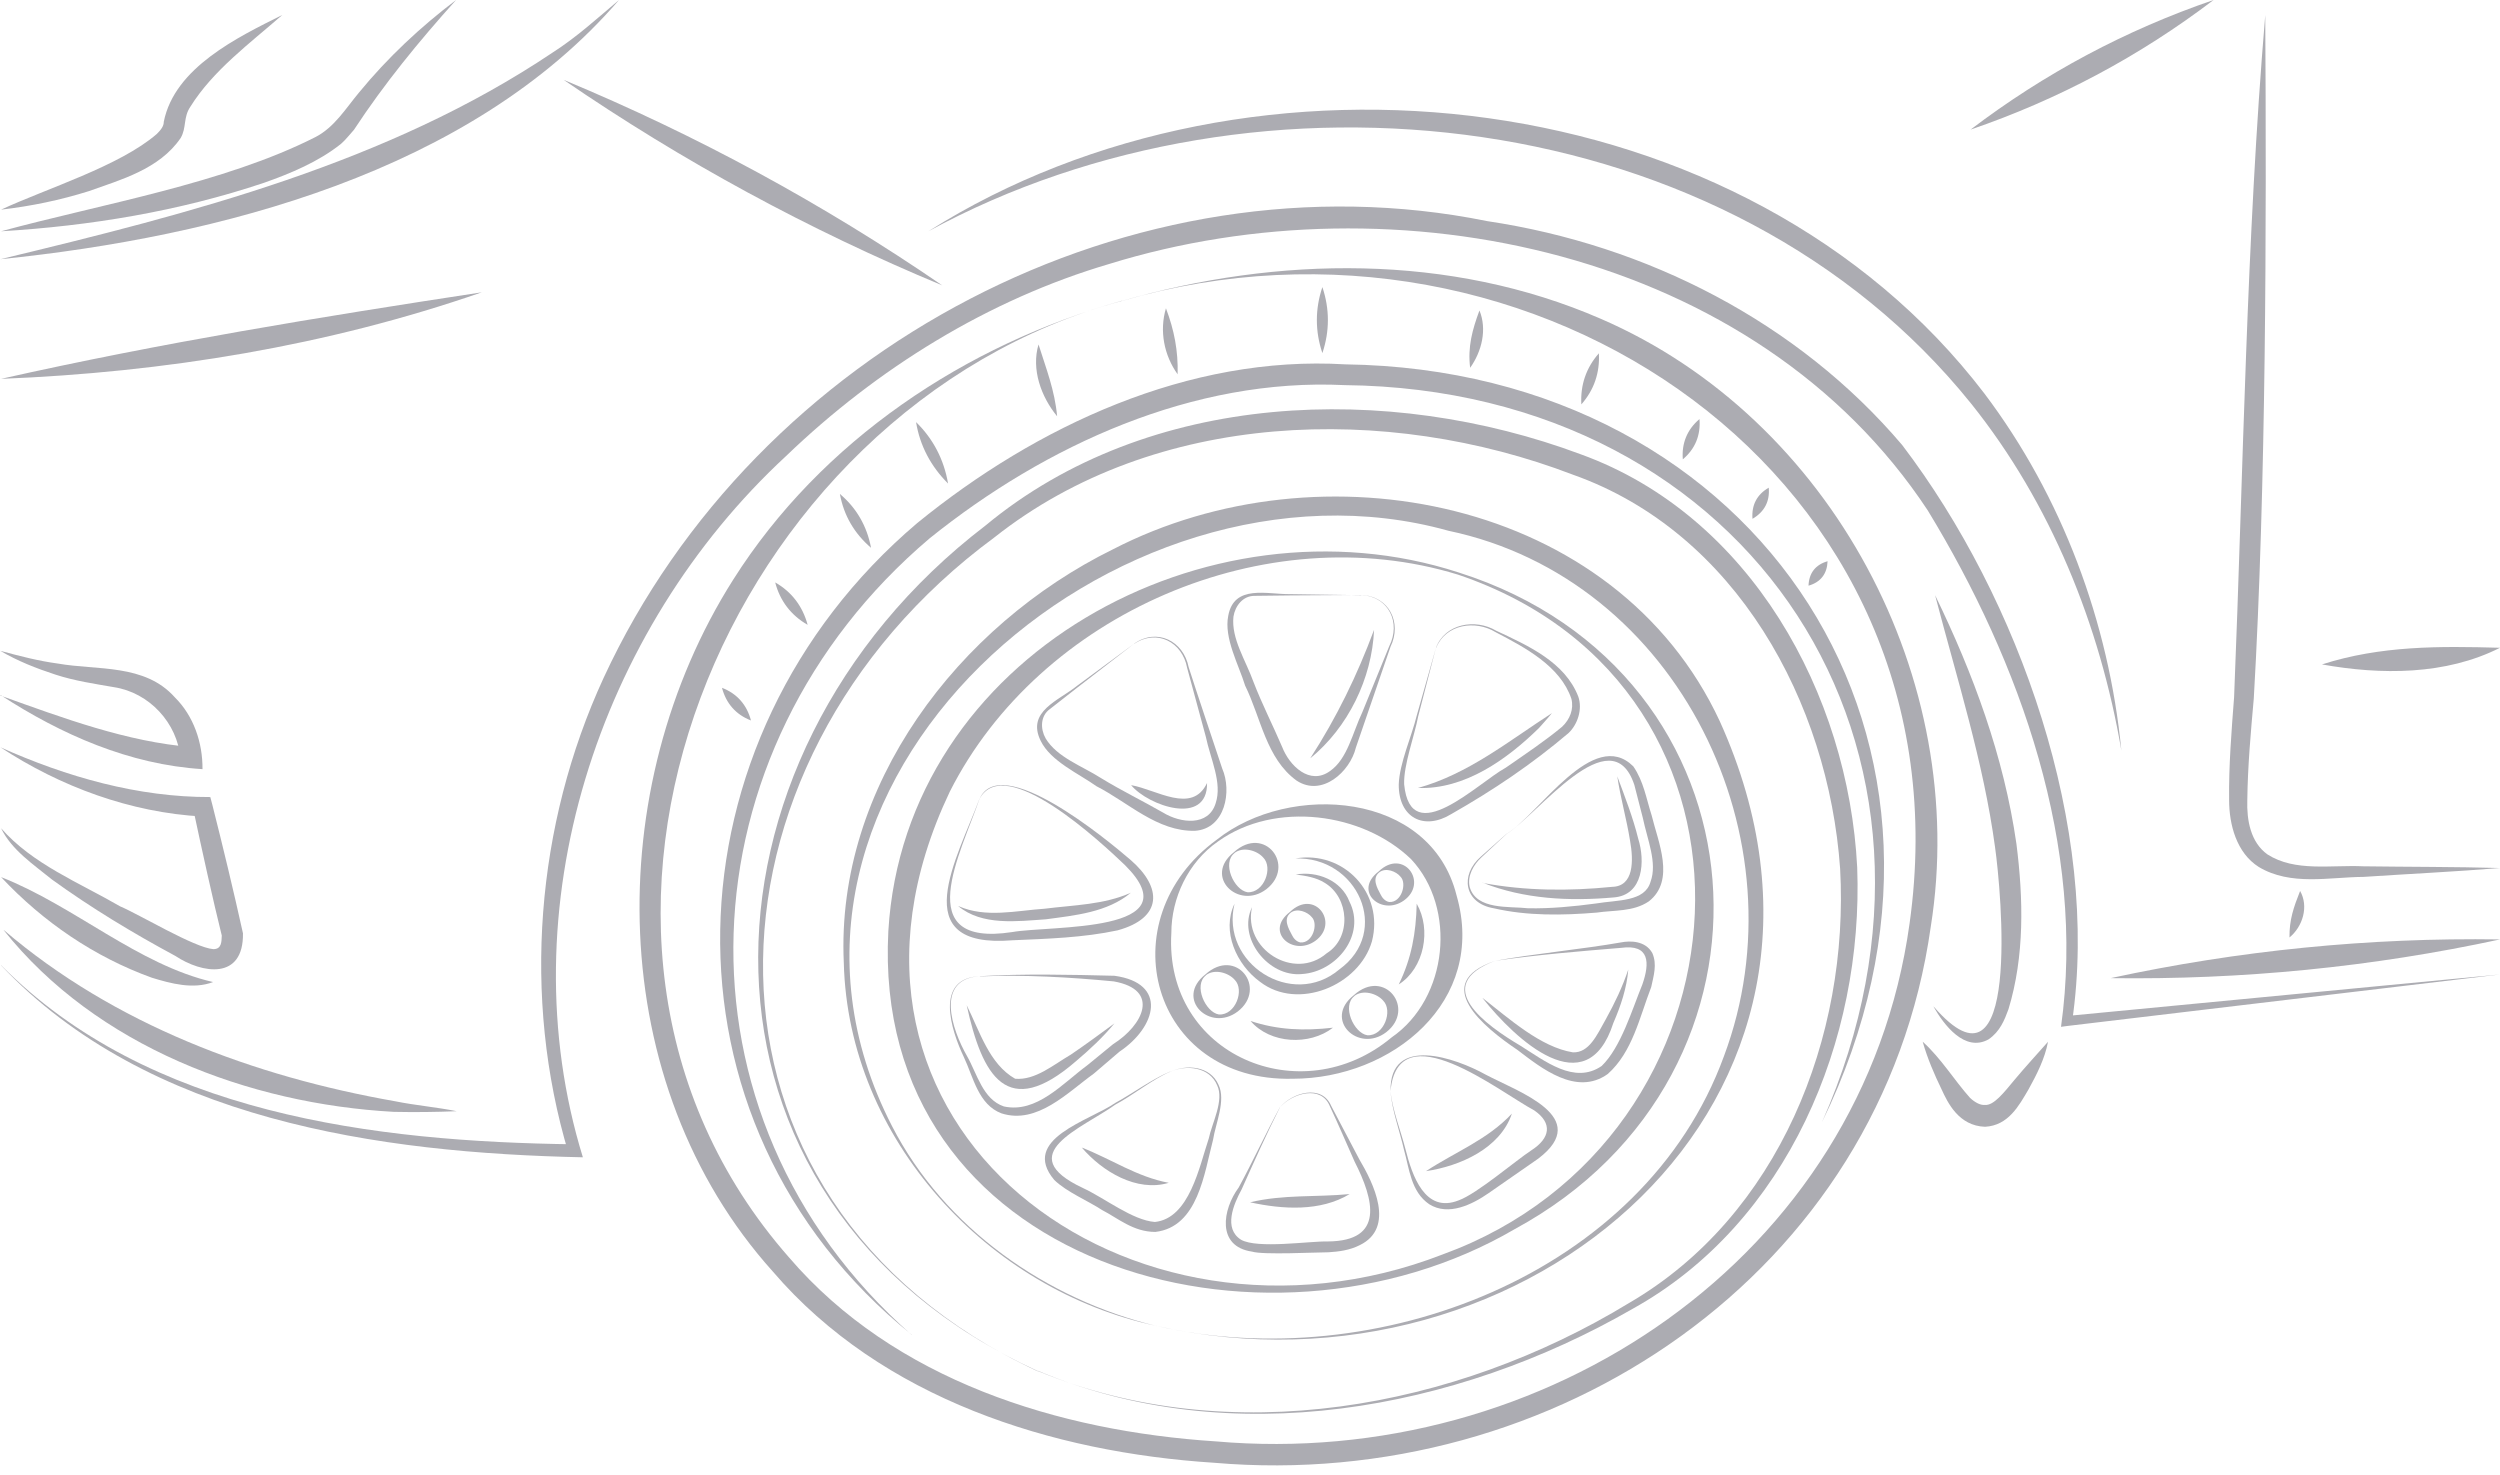 <svg width="100" height="59" viewBox="0 0 100 59" fill="none" xmlns="http://www.w3.org/2000/svg">
<g clip-path="url(#clip0_2737_19362)">
<path d="M0.017 10.368C7.642 8.533 15.517 6.525 22.103 2.103C23.064 1.489 23.886 0.736 24.76 0C18.832 6.88 8.749 9.476 0.017 10.368Z" fill="#ACACB2"/>
<path d="M90.61 0.597C90.662 9.096 90.645 19.429 90.151 27.945C90.03 29.303 89.909 30.645 89.892 32.004C89.866 32.808 90.022 33.691 90.697 34.176C91.804 34.885 93.241 34.591 94.531 34.652C96.357 34.678 98.174 34.669 100 34.721C98.183 34.868 96.365 34.955 94.539 35.076C93.172 35.084 91.631 35.448 90.35 34.678C89.459 34.115 89.165 32.981 89.165 32.004C89.148 30.628 89.26 29.243 89.364 27.884C89.736 18.797 89.849 9.675 90.61 0.606V0.597Z" fill="#ACACB2"/>
<path d="M78.823 5.184C81.783 2.934 85.028 1.203 88.542 0C85.582 2.25 82.337 3.981 78.823 5.184Z" fill="#ACACB2"/>
<path d="M84.422 39.126C89.554 38.018 94.755 37.499 100 37.577C94.868 38.684 89.667 39.195 84.422 39.126Z" fill="#ACACB2"/>
<path d="M92.004 35.638C92.358 36.261 92.107 37.066 91.579 37.499C91.571 36.789 91.744 36.296 92.004 35.638Z" fill="#ACACB2"/>
<path d="M0.017 29.892C2.666 31.078 5.521 31.891 8.412 31.882L8.49 32.177C8.923 33.89 9.338 35.612 9.719 37.334C9.745 39.212 8.092 38.953 7.01 38.235C5.305 37.317 3.643 36.313 2.077 35.18C1.333 34.574 0.467 34.003 0.043 33.129C1.298 34.565 3.176 35.309 4.803 36.253C5.565 36.573 7.772 37.906 8.533 37.966C8.862 37.966 8.862 37.681 8.871 37.421C8.524 36.028 8.074 33.985 7.728 32.358L8.1 32.661C5.219 32.505 2.415 31.467 0.017 29.892Z" fill="#ACACB2"/>
<path d="M0.043 35.084C2.977 36.235 5.513 38.589 8.524 39.282C7.728 39.585 6.837 39.342 6.075 39.109C3.773 38.278 1.722 36.876 0.043 35.084Z" fill="#ACACB2"/>
<path d="M0.017 27.823C2.553 28.732 5.08 29.675 7.676 29.883L7.218 30.333C7.097 28.931 5.98 27.702 4.552 27.486C3.808 27.356 2.977 27.235 2.216 26.984C1.445 26.733 0.701 26.439 0.009 26.032C0.779 26.24 1.54 26.439 2.319 26.543C3.894 26.82 5.79 26.543 6.993 27.893C7.746 28.637 8.109 29.71 8.1 30.766C5.175 30.584 2.449 29.381 0.026 27.806H0.017V27.823Z" fill="#ACACB2"/>
<path d="M0.156 37.205C4.569 40.978 10.151 43.055 15.803 44.05C16.616 44.215 17.447 44.284 18.269 44.448C17.438 44.483 16.599 44.492 15.751 44.474C9.944 44.154 3.851 41.852 0.147 37.205H0.156Z" fill="#ACACB2"/>
<path d="M0.043 15.154C6.43 13.717 12.808 12.678 19.273 11.692C13.094 13.838 6.569 14.894 0.043 15.154Z" fill="#ACACB2"/>
<path d="M92.878 26.577C95.223 25.824 97.585 25.842 100 25.911C97.828 27.01 95.24 27.001 92.878 26.577Z" fill="#ACACB2"/>
<path d="M76.91 41.67C77.655 42.345 78.157 43.193 78.806 43.92C79.005 44.102 79.221 44.215 79.394 44.197C79.749 44.232 80.156 43.704 80.588 43.185C81.013 42.674 81.463 42.19 81.921 41.67C81.791 42.354 81.471 42.977 81.142 43.574C80.761 44.223 80.338 45.02 79.403 45.071C78.347 45.037 77.906 44.102 77.663 43.574C77.369 42.968 77.101 42.345 76.91 41.679V41.67Z" fill="#ACACB2"/>
<path d="M77.352 40.268C80.857 44.31 80.052 35.656 79.801 33.881C79.342 30.489 78.287 27.183 77.404 23.808C78.927 26.941 80.156 30.255 80.658 33.76C80.935 35.95 80.987 38.243 80.338 40.372C80.182 40.796 80 41.264 79.541 41.575C78.589 42.103 77.75 40.987 77.343 40.268H77.352Z" fill="#ACACB2"/>
<path d="M44.872 12.038C29.061 16.279 20.19 37.36 31.562 50.298C35.768 55.206 42.337 57.248 48.628 57.655C61.714 58.806 74.522 50.359 76.382 36.945C78.892 19.091 61.289 7.252 44.881 12.038H44.872ZM44.872 12.038C51.112 10.238 58.001 10.126 64.041 12.756C73.258 16.746 78.806 27.183 77.231 37.066C75.275 50.956 62.129 59.68 48.568 58.511C42.077 58.096 35.275 55.95 30.913 50.861C24.154 43.34 24.041 31.527 29.329 23.185C32.852 17.62 38.607 13.795 44.872 12.029V12.038Z" fill="#ACACB2"/>
<path d="M0.043 9.251C4.016 8.17 8.974 7.339 12.627 5.478C13.388 5.08 13.829 4.336 14.366 3.695C15.508 2.302 16.824 1.073 18.243 0C16.763 1.644 15.361 3.358 14.158 5.193C13.985 5.383 13.821 5.599 13.639 5.755C12.739 6.473 11.614 6.941 10.558 7.313C7.148 8.455 3.617 9.035 0.052 9.251H0.043Z" fill="#ACACB2"/>
<path d="M11.294 0.597C9.987 1.74 8.524 2.813 7.616 4.267C7.322 4.699 7.469 5.106 7.226 5.521C6.37 6.776 4.812 7.192 3.566 7.642C2.415 8.005 1.238 8.248 0.043 8.386C1.843 7.547 4.786 6.646 6.274 5.357C6.456 5.175 6.551 5.037 6.551 4.872C6.984 2.7 9.511 1.489 11.294 0.597Z" fill="#ACACB2"/>
<path d="M0.043 38.607C5.92 44.569 14.989 45.669 22.977 45.772L22.735 46.11C20.874 39.888 21.437 32.99 24.145 27.114C30.255 13.899 45.366 5.98 59.489 8.845C65.859 9.797 71.908 12.877 76.088 17.802C80.77 23.955 84.024 33.12 82.882 40.883L82.665 40.64L99.991 38.979L82.7 41.038L82.441 41.073C83.444 33.881 80.822 26.508 77.109 20.415C70.247 10.013 55.803 7.019 44.37 10.558C39.524 11.986 35.076 14.747 31.441 18.243C23.92 25.201 20.26 36.383 23.315 46.292C15.162 46.119 5.902 44.812 0.035 38.607H0.043Z" fill="#ACACB2"/>
<path d="M37.135 9.251C50.117 1.047 69.823 3.228 79.377 15.742C82.492 19.87 84.353 24.898 84.855 30.022C83.998 25.002 82.034 20.13 78.849 16.149C69.165 4.102 50.333 2.068 37.135 9.251Z" fill="#ACACB2"/>
<path d="M22.544 3.193C27.875 5.409 32.929 8.152 37.689 11.415C32.358 9.199 27.304 6.456 22.544 3.193Z" fill="#ACACB2"/>
<path d="M36.478 53.397C25.902 44.872 26.534 29.537 36.685 20.926C41.463 17.032 47.555 14.202 53.812 14.574C70.42 14.807 80.251 29.805 72.878 44.89C79.472 29.987 70.03 15.578 53.786 15.405C47.737 15.11 41.826 17.802 37.187 21.532C27.218 29.978 26.482 44.621 36.469 53.397H36.478Z" fill="#ACACB2"/>
<path d="M41.514 54.842C26.664 48.066 27.252 30.325 39.42 21.021C45.954 15.604 55.526 15.292 63.237 18.174C70.013 20.632 73.933 27.754 74.288 34.695C74.548 41.601 71.501 48.922 65.296 52.358C58.234 56.426 49.2 58.087 41.523 54.833L41.514 54.842ZM41.514 54.842C49.191 58.018 58.209 56.348 65.141 52.133C71.155 48.646 73.977 41.471 73.605 34.747C73.137 28.1 69.442 21.298 62.916 18.987C55.465 16.131 46.214 16.4 39.775 21.497C27.512 30.532 26.794 48.014 41.506 54.851L41.514 54.842Z" fill="#ACACB2"/>
<path d="M46.283 53.042C39.515 51.614 33.925 45.565 33.752 38.511C33.423 31.432 38.338 25.011 44.517 21.973C52.808 17.689 64.63 19.896 68.793 28.853C75.656 44.041 61.013 56.356 46.283 53.042ZM46.283 53.042C54.998 55.032 65.755 51.026 68.957 42.25C72.203 33.605 67.148 23.159 57.932 21.229C44.673 17.525 28.68 31.432 35.681 45.045C37.776 49.122 41.852 51.977 46.274 53.042H46.283Z" fill="#ACACB2"/>
<path d="M58.347 22.899C70.948 26.889 72.073 42.942 60.589 49.165C50.567 55.024 34.816 50.645 35.534 37.239C36.184 26.222 48.317 19.628 58.347 22.899ZM58.321 22.986C50.627 20.623 41.592 24.544 37.992 31.666C31.614 45.08 45.227 55.024 57.707 50.177C70.394 45.565 71.709 27.512 58.321 22.986Z" fill="#ACACB2"/>
<path d="M48.724 33.656C47.52 34.487 46.854 35.932 46.854 37.317C46.56 42.207 52.047 44.517 55.664 41.497C57.932 39.931 58.278 36.322 56.443 34.366C54.513 32.505 51.008 32.021 48.724 33.656ZM48.672 33.587C51.579 31.276 57.222 31.649 58.261 35.811C59.489 40.061 55.673 43.15 51.709 43.15C46.041 43.289 44.292 36.789 48.672 33.587Z" fill="#ACACB2"/>
<path d="M49.381 34.124C48.871 34.513 49.355 35.604 49.901 35.69C50.567 35.725 50.93 34.704 50.532 34.306C50.29 34.02 49.719 33.847 49.373 34.124H49.381ZM49.355 34.089C50.584 32.973 51.856 34.634 50.653 35.569C49.537 36.417 48.126 35.058 49.355 34.089Z" fill="#ACACB2"/>
<path d="M54.176 39.844C53.665 40.234 54.15 41.324 54.695 41.411C55.361 41.445 55.725 40.424 55.327 40.026C55.084 39.74 54.513 39.567 54.167 39.844H54.176ZM54.15 39.81C55.379 38.693 56.651 40.355 55.448 41.289C54.331 42.138 52.921 40.779 54.15 39.81Z" fill="#ACACB2"/>
<path d="M48.239 39.013C47.728 39.403 48.213 40.493 48.758 40.58C49.425 40.614 49.788 39.593 49.39 39.195C49.148 38.91 48.576 38.736 48.23 39.013H48.239ZM48.213 38.979C49.442 37.862 50.714 39.524 49.511 40.459C48.395 41.307 46.984 39.948 48.213 38.979Z" fill="#ACACB2"/>
<path d="M55.171 34.894C54.868 35.136 55.084 35.517 55.223 35.777C55.283 35.907 55.405 36.054 55.569 36.08C56.062 36.114 56.287 35.327 56.019 35.067C55.855 34.859 55.431 34.686 55.171 34.894ZM55.145 34.859C56.132 33.907 57.153 35.301 56.157 36.019C55.258 36.66 54.115 35.647 55.145 34.859Z" fill="#ACACB2"/>
<path d="M49.381 36.149C48.801 38.537 51.683 40.372 53.57 38.78C55.673 37.257 54.288 34.245 51.804 34.34C53.743 34.003 55.379 35.725 54.877 37.655C54.366 39.42 51.917 40.441 50.402 39.273C49.459 38.589 48.853 37.248 49.381 36.149Z" fill="#ACACB2"/>
<path d="M56.668 36.149C57.265 37.179 56.971 38.728 55.95 39.377C56.46 38.338 56.642 37.317 56.668 36.149Z" fill="#ACACB2"/>
<path d="M53.319 41.108C52.376 41.835 50.809 41.757 50.022 40.84C51.121 41.203 52.159 41.238 53.319 41.108Z" fill="#ACACB2"/>
<path d="M50.082 36.287C49.701 37.958 51.761 39.256 53.068 38.131C54.072 37.508 53.977 35.898 52.981 35.309C52.653 35.102 52.237 35.032 51.83 34.98C52.678 34.833 53.648 35.206 53.977 36.062C54.652 37.395 53.466 38.875 52.073 38.962C50.731 39.091 49.485 37.508 50.082 36.287Z" fill="#ACACB2"/>
<path d="M51.623 36.512C51.32 36.755 51.536 37.135 51.675 37.395C51.735 37.525 51.856 37.672 52.021 37.698C52.514 37.733 52.739 36.945 52.471 36.685C52.306 36.478 51.882 36.305 51.623 36.512ZM51.597 36.478C52.583 35.526 53.605 36.919 52.609 37.637C51.709 38.278 50.567 37.265 51.597 36.478Z" fill="#ACACB2"/>
<path d="M45.366 25.746L43.115 27.486L41.999 28.36C41.61 28.637 41.61 29.156 41.826 29.537C42.285 30.299 43.28 30.636 44.05 31.129C44.855 31.623 45.712 32.038 46.525 32.505C47.218 32.929 48.343 33.068 48.628 32.125C48.897 31.311 48.421 30.368 48.23 29.459L47.486 26.716C47.295 25.677 46.274 25.149 45.366 25.755V25.746ZM45.366 25.746C46.274 25.106 47.339 25.634 47.547 26.69C47.832 27.59 48.602 29.875 48.888 30.74C49.286 31.649 49.009 33.154 47.797 33.232C46.292 33.267 45.132 32.099 43.86 31.45C43.159 30.948 42.025 30.454 41.627 29.632C41.047 28.455 42.354 28.023 43.081 27.434L45.366 25.746Z" fill="#ACACB2"/>
<path d="M54.453 23.799L51.614 23.817L50.195 23.834C49.719 23.825 49.407 24.232 49.338 24.665C49.243 25.547 49.831 26.413 50.143 27.287C50.48 28.161 50.913 29.009 51.285 29.875C51.579 30.636 52.393 31.424 53.198 30.844C53.899 30.359 54.098 29.321 54.496 28.481L55.569 25.85C56.045 24.907 55.552 23.869 54.461 23.799H54.453ZM54.453 23.799C55.56 23.843 56.088 24.907 55.621 25.868C55.309 26.759 54.539 29.035 54.236 29.901C54.003 30.87 52.878 31.891 51.865 31.225C50.645 30.342 50.437 28.706 49.805 27.425C49.554 26.603 48.949 25.521 49.13 24.63C49.364 23.358 50.697 23.782 51.614 23.765L54.453 23.808V23.799Z" fill="#ACACB2"/>
<path d="M57.438 25.911L56.729 28.646C56.582 29.433 56.14 30.593 56.166 31.372C56.426 34.037 59.117 31.311 60.234 30.705C60.995 30.177 61.809 29.632 62.484 29.07C62.795 28.775 62.96 28.369 62.856 27.953C62.415 26.646 61.004 25.902 59.827 25.288C59.013 24.786 57.828 24.968 57.447 25.911H57.438ZM57.438 25.911C57.802 24.942 59.013 24.734 59.844 25.227C61.099 25.816 62.596 26.473 63.133 27.867C63.306 28.369 63.107 28.974 62.743 29.321C61.264 30.576 59.732 31.605 58.062 32.557C56.954 33.241 55.941 32.705 55.95 31.38C55.976 30.532 56.469 29.451 56.668 28.628L57.438 25.911Z" fill="#ACACB2"/>
<path d="M60.268 33.353L59.264 34.288C58.935 34.591 58.684 35.041 58.788 35.483C59.057 36.408 60.364 36.244 61.125 36.331C62.025 36.348 62.934 36.261 63.834 36.14C64.699 35.993 65.798 36.08 66.023 35.266C66.3 34.513 65.894 33.587 65.712 32.713L65.374 31.398C64.457 28.62 61.48 32.618 60.26 33.362L60.268 33.353ZM60.268 33.353C61.584 32.54 63.73 29.07 65.331 30.653C65.746 31.251 65.85 31.943 66.067 32.618C66.318 33.665 67.027 35.214 65.954 36.054C65.331 36.478 64.561 36.4 63.868 36.504C62.501 36.616 61.099 36.642 59.749 36.331C58.572 36.132 58.382 35.007 59.238 34.262L60.26 33.353H60.268Z" fill="#ACACB2"/>
<path d="M39.178 31.96C38.442 34.115 36.374 37.914 40.485 37.283C42.042 37.006 47.745 37.343 45.002 34.608C44.068 33.717 40.19 30.074 39.178 31.96ZM39.178 31.96C40.026 30.065 44.241 33.553 45.218 34.392C46.508 35.508 46.499 36.72 44.708 37.213C43.332 37.508 41.904 37.551 40.502 37.611C36.149 37.966 38.312 34.297 39.178 31.951V31.96Z" fill="#ACACB2"/>
<path d="M39.195 39.048C37.378 39.16 38.087 41.203 38.676 42.233C39.083 42.942 39.308 43.972 40.156 44.258C41.462 44.544 42.501 43.34 43.488 42.614L44.526 41.765C45.72 41.013 46.43 39.593 44.552 39.256C42.839 39.091 40.926 38.979 39.195 39.057V39.048ZM39.195 39.048C40.943 38.944 42.83 38.987 44.578 39.031C46.716 39.325 46.266 41.073 44.777 42.068L43.756 42.942C42.717 43.687 41.489 44.993 40.061 44.535C39.135 44.189 38.935 43.09 38.555 42.285C38.044 41.212 37.36 39.117 39.204 39.048H39.195Z" fill="#ACACB2"/>
<path d="M46.802 42.873C46.119 43.159 45.279 43.834 44.621 44.18C43.28 45.141 40.441 46.17 43.315 47.52C44.197 47.927 45.296 48.81 46.196 48.879C47.581 48.732 47.971 46.664 48.351 45.539C48.472 44.942 48.974 44.016 48.689 43.418C48.386 42.674 47.46 42.579 46.794 42.873H46.802ZM46.802 42.873C47.469 42.562 48.412 42.639 48.741 43.392C49.044 44.016 48.62 44.95 48.524 45.582C48.17 46.923 47.927 49.078 46.214 49.277C45.331 49.277 44.725 48.732 44.085 48.403C43.505 48.023 42.674 47.685 42.172 47.2C40.788 45.556 43.592 44.829 44.621 44.111C45.193 43.808 46.145 43.124 46.802 42.865V42.873Z" fill="#ACACB2"/>
<path d="M51.199 44.292C50.671 45.331 50.143 46.508 49.667 47.572C49.338 48.178 48.931 49.139 49.641 49.589C50.299 49.961 52.376 49.641 53.12 49.658C55.387 49.641 54.963 47.996 54.184 46.465C53.855 45.729 53.544 44.993 53.198 44.258C52.852 43.384 51.701 43.73 51.207 44.284L51.199 44.292ZM51.199 44.292C51.692 43.704 52.869 43.349 53.25 44.241L54.375 46.378C54.929 47.313 55.829 49.104 54.392 49.805C53.985 50.013 53.544 50.065 53.146 50.091C52.661 50.091 50.515 50.203 50.082 50.065C48.646 49.857 48.905 48.369 49.546 47.503C50.108 46.473 50.645 45.305 51.199 44.284V44.292Z" fill="#ACACB2"/>
<path d="M55.621 43.635C55.673 44.327 56.045 45.279 56.218 45.963C56.486 47.027 56.997 48.55 58.347 48.014C59.074 47.754 60.606 46.439 61.264 46.006C61.999 45.53 62.12 44.933 61.367 44.414C59.983 43.678 55.924 40.433 55.621 43.643V43.635ZM55.621 43.635C55.586 41.385 58.234 42.319 59.429 42.986C60.718 43.669 63.721 44.682 61.532 46.344L59.541 47.728C58.892 48.178 57.94 48.654 57.17 48.17C56.434 47.668 56.374 46.75 56.157 45.98C56.002 45.288 55.656 44.336 55.621 43.635Z" fill="#ACACB2"/>
<path d="M59.801 38.434C57.205 39.42 59.438 41.013 60.813 41.826C61.8 42.441 62.977 43.392 64.067 42.639C64.838 41.895 65.288 40.372 65.695 39.377C65.997 38.511 65.989 37.758 64.846 37.914C63.167 38.053 61.471 38.191 59.801 38.434ZM59.801 38.434C61.237 38.165 63.367 37.958 64.829 37.698C65.219 37.62 65.816 37.629 66.093 38.122C66.292 38.581 66.144 39.031 66.049 39.481C65.582 40.692 65.296 42.086 64.31 42.96C63.055 43.86 61.644 42.717 60.701 41.999C59.377 41.108 57.17 39.334 59.801 38.434Z" fill="#ACACB2"/>
<path d="M59.308 35.318C61.021 35.638 62.761 35.647 64.483 35.474C65.357 35.456 65.348 34.435 65.201 33.622C65.063 32.756 64.82 31.926 64.691 31.052C64.993 31.865 65.322 32.705 65.53 33.553C65.807 34.427 65.746 35.811 64.543 35.898C62.778 36.054 60.969 35.967 59.308 35.309V35.318Z" fill="#ACACB2"/>
<path d="M59.308 39.922C60.364 40.744 61.627 41.887 62.916 42.094C63.566 42.12 63.877 41.402 64.232 40.77C64.587 40.13 64.898 39.481 65.132 38.78C65.071 39.524 64.829 40.242 64.535 40.917C63.462 44.249 60.614 41.575 59.308 39.931V39.922Z" fill="#ACACB2"/>
<path d="M57.04 46.846C58.226 46.067 59.498 45.591 60.476 44.544C60.009 45.937 58.399 46.646 57.04 46.846Z" fill="#ACACB2"/>
<path d="M50.004 48.092C51.337 47.772 52.644 47.893 53.985 47.763C52.817 48.472 51.303 48.377 50.004 48.092Z" fill="#ACACB2"/>
<path d="M43.271 45.902C44.483 46.378 45.469 47.071 46.75 47.313C45.469 47.694 44.093 46.863 43.271 45.902Z" fill="#ACACB2"/>
<path d="M38.667 40.208C39.187 41.246 39.567 42.562 40.606 43.15C41.411 43.219 42.129 42.596 42.839 42.181C43.427 41.783 43.998 41.359 44.578 40.935C44.119 41.489 43.592 41.982 43.038 42.449C40.286 44.838 39.29 43.046 38.667 40.208Z" fill="#ACACB2"/>
<path d="M38.338 36.244C39.429 36.729 40.64 36.426 41.791 36.348C42.951 36.201 44.154 36.192 45.236 35.708C44.301 36.495 42.994 36.616 41.835 36.772C40.692 36.85 39.282 37.04 38.33 36.244H38.338Z" fill="#ACACB2"/>
<path d="M45.245 31.406C46.257 31.579 47.685 32.583 48.282 31.32C48.308 33.059 45.928 32.237 45.245 31.406Z" fill="#ACACB2"/>
<path d="M52.41 30.333C53.466 28.698 54.288 27.01 54.963 25.193C54.877 27.14 53.925 29.096 52.41 30.333Z" fill="#ACACB2"/>
<path d="M56.72 31.519C58.736 30.956 60.337 29.649 62.077 28.524C61.913 28.732 61.731 28.923 61.558 29.122C60.277 30.377 58.589 31.588 56.711 31.519H56.72Z" fill="#ACACB2"/>
<path d="M30.039 28.819C29.433 28.585 29.044 28.135 28.879 27.512C29.485 27.746 29.875 28.196 30.039 28.819Z" fill="#ACACB2"/>
<path d="M32.306 24.994C31.64 24.613 31.199 24.033 31.008 23.297C31.675 23.678 32.107 24.258 32.306 24.994Z" fill="#ACACB2"/>
<path d="M34.842 21.913C34.176 21.341 33.752 20.623 33.596 19.758C34.262 20.32 34.678 21.047 34.842 21.913Z" fill="#ACACB2"/>
<path d="M37.923 19.342C37.239 18.659 36.798 17.836 36.642 16.884C37.334 17.559 37.759 18.39 37.923 19.342Z" fill="#ACACB2"/>
<path d="M42.285 16.651C41.644 15.872 41.246 14.773 41.541 13.778C41.852 14.764 42.19 15.612 42.285 16.651Z" fill="#ACACB2"/>
<path d="M47.105 14.972C46.56 14.21 46.37 13.232 46.638 12.332C46.967 13.198 47.131 14.037 47.105 14.972Z" fill="#ACACB2"/>
<path d="M52.895 14.124C52.601 13.25 52.601 12.358 52.895 11.484C53.189 12.358 53.189 13.25 52.895 14.124Z" fill="#ACACB2"/>
<path d="M58.806 14.712C58.702 13.882 58.892 13.189 59.178 12.419C59.489 13.172 59.273 14.055 58.806 14.712Z" fill="#ACACB2"/>
<path d="M63.254 16.175C63.211 15.405 63.444 14.712 63.955 14.132C63.998 14.903 63.765 15.595 63.254 16.175Z" fill="#ACACB2"/>
<path d="M67.313 18.373C67.261 17.733 67.486 17.179 67.979 16.763C68.031 17.412 67.806 17.958 67.313 18.373Z" fill="#ACACB2"/>
<path d="M70.1 20.753C70.056 20.208 70.273 19.784 70.749 19.507C70.8 20.052 70.576 20.476 70.1 20.753Z" fill="#ACACB2"/>
<path d="M72.341 23.427C72.358 22.925 72.618 22.588 73.103 22.449C73.085 22.951 72.826 23.289 72.341 23.427Z" fill="#ACACB2"/>
</g>
<defs>
<clipPath id="clip0_2737_19362">
<rect width="100" height="58.615" fill="white"/>
</clipPath>
</defs>
</svg>
